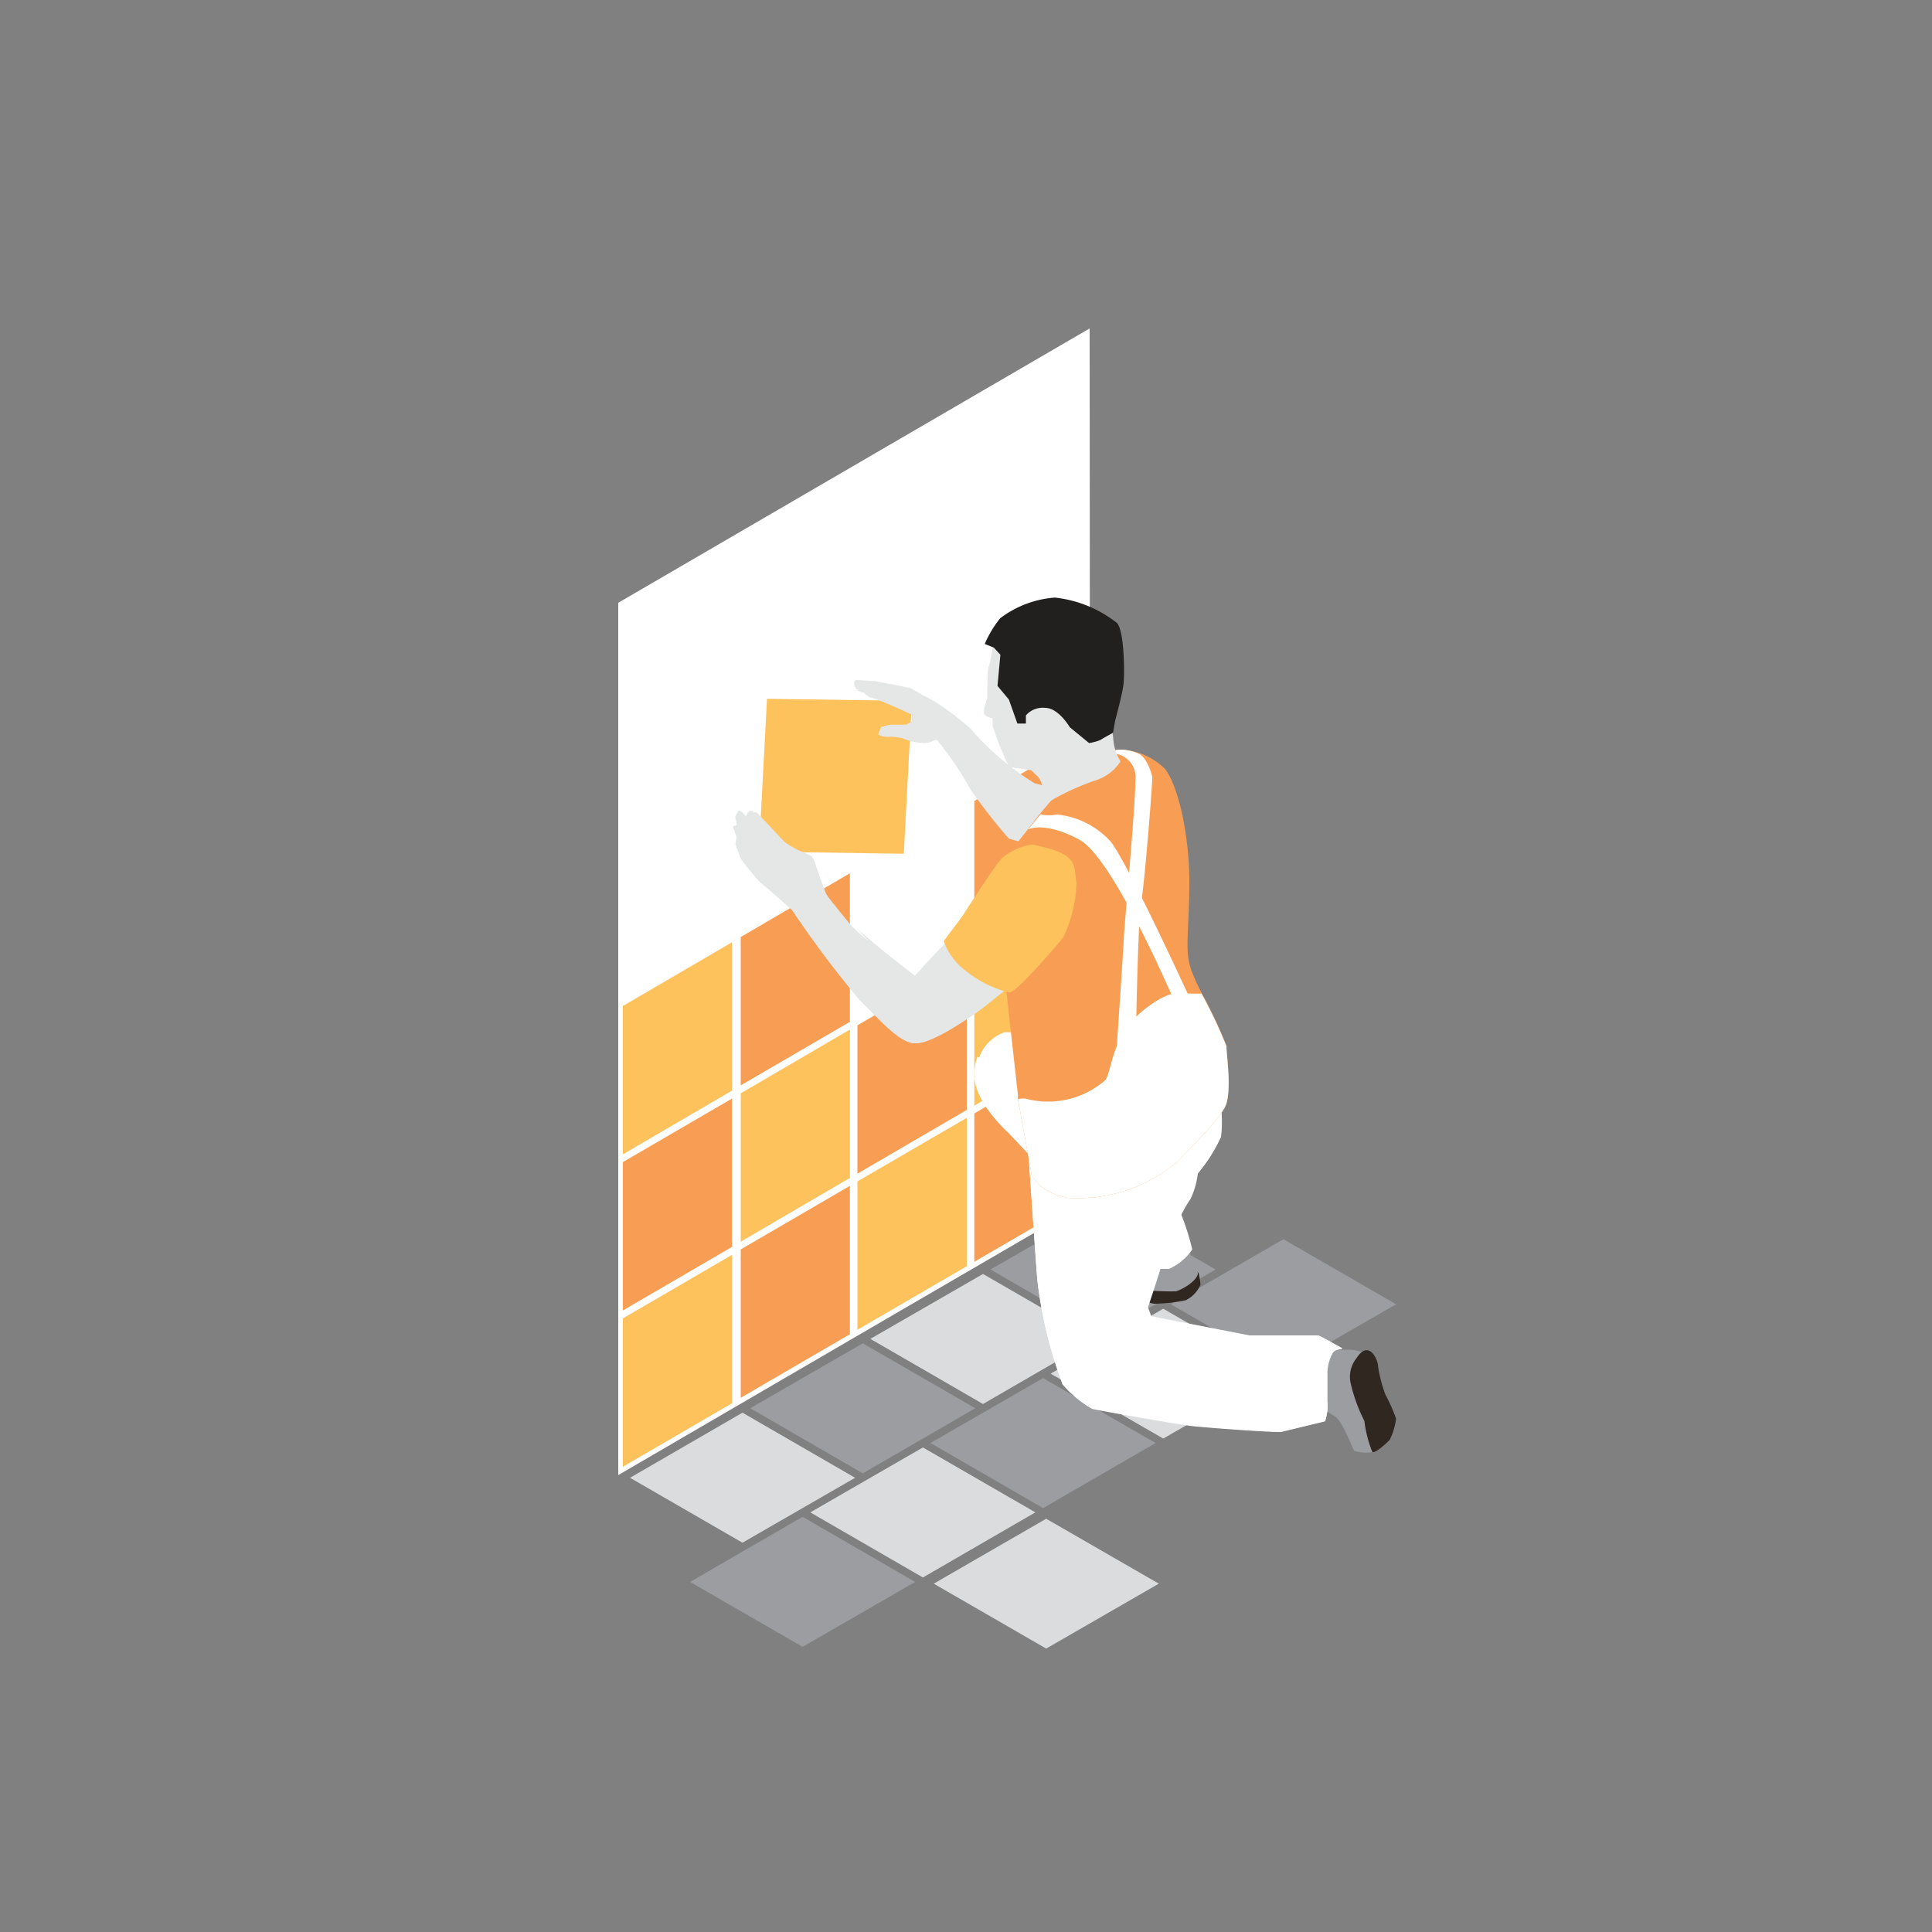 <svg xmlns="http://www.w3.org/2000/svg" viewBox="0 0 100 100"><rect x="0" y="0" width="100" height="100" fill="#808080" stroke="none"/><defs><style>.cls-1{isolation:isolate;}.cls-2{fill:#dbdcdd;}.cls-3{fill:#9b9da0;}.cls-4,.cls-8{fill:#fff;}.cls-5{fill:#fdc25c;}.cls-6{fill:#f89e54;}.cls-7{fill:#2f2720;}.cls-11,.cls-8{mix-blend-mode:multiply;}.cls-11,.cls-9{fill:#e5e6e6;}.cls-10{fill:#d1d2d3;}.cls-12{fill:#221f1f;}</style></defs><g class="cls-1"><g id="Layer_1" data-name="Layer 1"><polygon class="cls-2" points="54.15 85.33 48.33 81.97 54.15 78.61 59.98 81.97 54.15 85.33"/><polygon class="cls-3" points="41.54 85.24 35.72 81.88 41.54 78.51 47.37 81.88 41.54 85.24"/><polygon class="cls-2" points="47.77 81.65 41.94 78.28 47.77 74.92 53.59 78.28 47.77 81.65"/><polygon class="cls-3" points="53.99 78.06 48.16 74.69 53.99 71.33 59.81 74.69 53.99 78.06"/><polygon class="cls-2" points="60.21 74.46 54.38 71.1 60.21 67.74 66.04 71.1 60.21 74.46"/><polygon class="cls-3" points="66.43 70.87 60.6 67.51 66.43 64.14 72.26 67.51 66.43 70.87"/><polygon class="cls-2" points="38.43 79.85 32.61 76.49 38.43 73.12 44.26 76.49 38.43 79.85"/><polygon class="cls-3" points="44.66 76.26 38.83 72.89 44.66 69.53 50.48 72.89 44.66 76.26"/><polygon class="cls-2" points="50.88 72.67 45.05 69.3 50.88 65.94 56.7 69.3 50.88 72.67"/><polygon class="cls-3" points="57.1 69.08 51.27 65.71 57.1 62.35 62.92 65.71 57.1 69.08"/><polygon class="cls-4" points="56.41 31.78 56.41 62.14 54.5 63.25 46.35 67.99 32 76.35 32 31.2 56.4 17 56.41 31.78"/><polygon class="cls-5" points="50.04 57.86 50.04 65.54 44.38 68.83 44.38 61.15 50.04 57.86"/><polygon class="cls-6" points="43.99 61.38 43.99 69.06 38.34 72.35 38.34 64.67 43.99 61.38"/><polygon class="cls-6" points="56.09 54.34 56.09 62.02 50.43 65.31 50.43 57.63 56.09 54.34"/><polygon class="cls-5" points="37.89 64.95 37.89 72.63 32.24 75.92 32.24 68.24 37.89 64.95"/><polygon class="cls-6" points="50.04 49.77 50.04 57.45 44.38 60.75 44.38 53.07 50.04 49.77"/><polygon class="cls-5" points="43.99 53.29 43.99 60.97 38.34 64.27 38.34 56.59 43.99 53.29"/><polygon class="cls-5" points="56.09 46.25 56.09 53.94 50.43 57.23 50.43 49.55 56.09 46.25"/><polygon class="cls-6" points="37.89 56.86 37.89 64.54 32.24 67.83 32.24 60.15 37.89 56.86"/><polygon class="cls-6" points="43.99 45.2 43.99 52.89 38.34 56.18 38.34 48.5 43.99 45.2"/><polygon class="cls-6" points="56.09 38.17 56.09 45.85 50.43 49.14 50.43 41.46 56.09 38.17"/><polygon class="cls-5" points="37.89 48.77 37.89 56.45 32.24 59.75 32.24 52.07 37.89 48.77"/><path class="cls-7" d="M61.47,65.34l.57.56a5.54,5.54,0,0,1,.1.58,1.55,1.55,0,0,1-.77.82,8.32,8.32,0,0,1-1.64.18l-1.48-.33s.68-1,1.21-1.22S61.47,65.34,61.47,65.34Z"/><path class="cls-3" d="M61.37,64.46A8,8,0,0,1,62,65.9c0,.34-.7.81-1.14.94a15.11,15.11,0,0,1-2.7-.2c-.15,0-.15-1.64-.15-1.64Z"/><path class="cls-4" d="M63.2,58.84A8.07,8.07,0,0,1,62,60.73l-1,1.74s.06.18.16.44a13,13,0,0,1,.55,1.76,2.82,2.82,0,0,1-1.19,1l-.42,0-.85-.1-.59-.07-4.31-4.56-.89-1-1.19-1.26s-1.64-1.45-1.75-2.82a2.61,2.61,0,0,1,.17-1.15A2.15,2.15,0,0,1,52,53.43a44.17,44.17,0,0,1,5.23.26s6.12-.09,5.82,2.71c0,0,0,.15.06.38A6.29,6.29,0,0,1,63.2,58.84Z"/><path class="cls-8" d="M58.56,56.89s-2.33,3.37-4.29,4l-.89-1-1.19-1.26s-1.64-1.45-1.75-2.82a2.61,2.61,0,0,1,.17-1.15.5.5,0,0,0,.14.15c.43.26,1.54-.18,2.4,0S58.56,56.89,58.56,56.89Z"/><path class="cls-3" d="M68.54,69.86s1.06,0,1.33,0,.77.16.77.16a9.46,9.46,0,0,0,.26,2.47,10.85,10.85,0,0,1,.74,2s-.14.66-.61.67a2,2,0,0,1-.94-.07c-.07-.08-.62-1.57-1-1.78a16.66,16.66,0,0,1-1.44-1Z"/><path class="cls-4" d="M69.49,69.8l-.26.06A.37.37,0,0,0,69,70a2.21,2.21,0,0,0-.29,1.17c0,.31,0,.88,0,1.38a2.52,2.52,0,0,1-.12,1l-2.23.54c-.27.06-4-.22-4.68-.3s-4.76-.79-5.15-.89A5.68,5.68,0,0,1,55,71.65a22.79,22.79,0,0,1-1.31-5.42c-.12-1.55-.41-5.86-.44-6.24v0l.14,0,7.18-1.6,1-.23L62.07,60s0,.34-.12.76a4.13,4.13,0,0,1-.38,1.33,6.13,6.13,0,0,0-.49.85,11.63,11.63,0,0,0-.7,1.58c-.05.17-.19.62-.36,1.12-.29.92-.65,2-.65,2l.18.48,5.12,1h3.55C68.28,69.11,69.49,69.8,69.49,69.8Z"/><path class="cls-7" d="M70.22,70.29a1.53,1.53,0,0,0-.32,1.26,8.47,8.47,0,0,0,.72,2,6.39,6.39,0,0,0,.41,1.6c.16.1.76-.48.9-.62a3.4,3.4,0,0,0,.33-1.1,8.51,8.51,0,0,0-.55-1.24,7.32,7.32,0,0,1-.38-1.46C71.33,70.38,70.85,69.31,70.22,70.29Z"/><path class="cls-8" d="M68.7,72.57a2.52,2.52,0,0,1-.12,1l-2.23.54c-.27.06-4-.22-4.68-.3s-4.76-.79-5.15-.89A5.68,5.68,0,0,1,55,71.65a22.79,22.79,0,0,1-1.31-5.42c-.12-1.55-.41-5.86-.44-6.24l.91.24.19,4.17a8.62,8.62,0,0,0,.78,1.7,19.44,19.44,0,0,1,.46,3.16v2.13l1,.75,2.86.62,3.22.57,2.67-.22Z"/><path class="cls-8" d="M69.49,69.8l-.26.06A.37.37,0,0,0,69,70c-1.17-.35-3.58-.07-4.41-.19s-1.91-.81-3.24-1a3.55,3.55,0,0,0-1.74,0s-1.58.73-1.58.73a6.94,6.94,0,0,1,.83-.94c.41-.35.43-2.21.43-2.47a2.56,2.56,0,0,0-.14-.59L59,65.1a3.78,3.78,0,0,0,.4-.6c.14-.26.32-.64.32-.64v-.57a12.1,12.1,0,0,0,1.4-1.88c.33-.67-.51-2-.51-2a4.65,4.65,0,0,1-.07-1.07c.09-1.59,1.26-1.69,2.56-1.55a6.29,6.29,0,0,1,.08,2.06A8.07,8.07,0,0,1,62,60.73a4.13,4.13,0,0,1-.38,1.33,6.13,6.13,0,0,0-.49.85,13,13,0,0,1,.55,1.76,2.82,2.82,0,0,1-1.19,1l-.42,0c-.29.92-.65,2-.65,2l.18.48,5.12,1h3.55C68.28,69.11,69.49,69.8,69.49,69.8Z"/><polygon class="cls-5" points="47.2 36.28 46.78 44.19 39.28 44.08 39.7 36.17 47.2 36.28"/><path class="cls-9" d="M54.55,40.81l-1-.26a14,14,0,0,1-3.29-2.8,13.84,13.84,0,0,0-1.88-1.44l-1.27-.7s-1.83-.37-1.86-.36-.88-.06-.91-.06a.38.38,0,0,0-.11.05.42.42,0,0,0,0,.25.49.49,0,0,0,.11.18l.39.14s-.07.15.48.32,2,.83,2,.86,0,.36,0,.36l-.3.16-.8,0a3,3,0,0,0-.5.12,3,3,0,0,0-.15.39,1,1,0,0,0,.53.12,2.48,2.48,0,0,1,.71.07,3.49,3.49,0,0,0,1.1.25c.46,0,.47-.18.7-.16a16.72,16.72,0,0,1,1.71,2.53,29.67,29.67,0,0,0,2,2.57,19.2,19.2,0,0,0,4.26.81C57.63,44.19,57.71,41.48,54.55,40.81Z"/><path class="cls-10" d="M44.71,35.84v0Z"/><path class="cls-11" d="M47,36l.26,0-3-.71a.25.25,0,0,0,0,.07C45,35.49,47,36,47,36Z"/><path class="cls-11" d="M45.2,35.8l2.09.54-2.1-.62-.87,0,.39.14C44.71,35.75,45.2,35.8,45.2,35.8Z"/><path class="cls-11" d="M47.2,37.35l-.25.14.15,0a1.35,1.35,0,0,0,.34-.19,1.53,1.53,0,0,1,.31-.21s-.83-.44-1.06-.54S44.84,36,44.84,36a1.64,1.64,0,0,0,.35.14c.54.17,2,.83,2,.86S47.2,37.35,47.2,37.35Z"/><path class="cls-11" d="M54.55,40.81l-1-.26a14,14,0,0,1-3.29-2.8,11.93,11.93,0,0,0-1-.8s.84,1,.85,1l.36,1,.68.61,0,.82.5,1.49s.73.58.82.68-.1.45-.1.45L52,42.66s-.84-.79-1.22-1.26-1.33-2.14-1.38-2.25-.16-.52,0-.69-.1-.36-.1-.36l-.7-.1-1,.2a6.16,6.16,0,0,1-.93-.22c-.17-.09-.57.07-.92,0-.19,0-.24-.09-.25-.13s0,.15,0,.15a1,1,0,0,0,.53.12,2.48,2.48,0,0,1,.71.07,3.49,3.49,0,0,0,1.1.25c.46,0,.47-.18.7-.16a16.72,16.72,0,0,1,1.71,2.53,29.67,29.67,0,0,0,2,2.57,19.2,19.2,0,0,0,4.26.81C57.63,44.19,57.71,41.48,54.55,40.81Z"/><path class="cls-9" d="M54.08,48.72l-.54.77a16,16,0,0,1-1,1.33c-.22.17-1.55,1.29-2.1,1.66S48.15,54.06,47.32,54s-1.9-1.35-2.84-2.26A54,54,0,0,1,41,47.1s-1.55-1.39-1.65-1.43a15.41,15.41,0,0,1-1-1.22l-.28-.75.07-.38a3.67,3.67,0,0,1-.2-.55s0,0,0,0,.2-.07.2-.07l-.08-.38,0-.05h0a2.16,2.16,0,0,1,.17-.31c.06-.07.38.29.38.29l0,0,.1-.2s.11,0,.19,0a1.59,1.59,0,0,1,.27,0l1.45,1.54a6.8,6.8,0,0,0,.67.4l.63.28c.2.05.33.59.33.59s.43,1.26.53,1.43.39.52.73.95h0l0,0,.47.57a3.91,3.91,0,0,0,.3.31c.87.81,3,2.45,3,2.45s.36-.36.46-.49.45-.49.82-.88h0l.7-.73Z"/><path class="cls-6" d="M63.38,57.35a5.77,5.77,0,0,1-.7.93c-.55.64-1.26,1.35-1.78,1.89A8,8,0,0,1,55.25,62l-.41-.1c-1.29-.4-1.46-1.19-1.46-1.19l-.69-3.81,0-.2L52,50.51,52.18,47l.13-2.49v-.46s1.16-1.45,1.25-1.59.66-.8.66-.8a16.5,16.5,0,0,1,1.84-1.89A14.72,14.72,0,0,1,57.3,39a1.34,1.34,0,0,1,.57-.2,3.41,3.41,0,0,1,2.43,1c.68.85,1.29,3.47,1.26,6.07s-.26,3.39.13,4.42a11,11,0,0,0,.49,1.08,24,24,0,0,1,1.3,2.75C63.44,54.37,63.82,56.59,63.38,57.35Z"/><path class="cls-4" d="M57.56,39a1.22,1.22,0,0,1,1.21,1.36c0,1.38-.56,7.35-.6,8.19s-.37,5.69-.37,5.69l1-.8s.1-5.87.27-6.76.6-6.32.57-6.47-.26-1-.72-1.21S57.61,38.68,57.56,39Z"/><path class="cls-4" d="M63.38,57.35a5.77,5.77,0,0,1-.7.93c-.55.64-1.26,1.35-1.78,1.89A8,8,0,0,1,55.25,62l-.41-.1c-1.29-.4-1.46-1.19-1.46-1.19l-.69-3.81a.87.87,0,0,1,.53,0,4.5,4.5,0,0,0,4-1c.37-.61.31-2.25,1.93-3.58s2.37-.89,2.37-.89h.67a24,24,0,0,1,1.3,2.75C63.44,54.37,63.82,56.59,63.38,57.35Z"/><path class="cls-9" d="M58,39.41a2.42,2.42,0,0,1-1.35,1,12.92,12.92,0,0,0-2.2,1l-.41.23s.07-1.06-.36-1.48l-.5-.48-.47-.47s2.47-3.49,3.36-3.6a2.16,2.16,0,0,1,1.57.51,9.65,9.65,0,0,0,0,2.28A2.48,2.48,0,0,0,58,39.41Z"/><path class="cls-11" d="M54.08,41.58s.07-1.06-.36-1.48l-.5-.48a2.12,2.12,0,0,0,.39,0,2.31,2.31,0,0,1,.54-.08,2.7,2.7,0,0,0,.06.82c0,.09.2.65.28,1Z"/><path class="cls-9" d="M56,36.59a17,17,0,0,0-1.41,2.08,3.53,3.53,0,0,1-.91,1.21l-.24,0-1.08-.16c-.16,0-.29-.33-.46-.76a10.28,10.28,0,0,1-.52-1.41v-.38h0c-.13,0-.46-.1-.46-.3a3,3,0,0,1,.18-.73s0-1.48.08-1.65.3-1.48.3-1.48a3.42,3.42,0,0,1,3-.07C56.46,33.58,56,36.59,56,36.59Z"/><path class="cls-12" d="M57.61,37.93s-.54.29-.65.37a2.52,2.52,0,0,1-.59.16l-1-.82s-.58-1-1.27-1a1.15,1.15,0,0,0-1,.39l0,.42-.44,0-.44-1.24-.59-.71.15-1.61-.34-.37-.47-.19A5.73,5.73,0,0,1,51.77,32a5.34,5.34,0,0,1,2.83-1.07,6.29,6.29,0,0,1,3.22,1.32c.39.46.39,2.7.33,3.19s-.43,1.86-.43,1.86Z"/><path class="cls-11" d="M53.46,39.85l-1.08-.16c-.16,0-.29-.33-.46-.76a10.28,10.28,0,0,1-.52-1.41v-.38l.2.16a.87.87,0,0,0,0,.29A12.35,12.35,0,0,0,52.06,39l.4.53.76.08Z"/><path class="cls-11" d="M38.17,42.66l-.08-.38,0-.05a2.24,2.24,0,0,0,.52.74l.76,1,.16.41-.46-.51Z"/><path class="cls-11" d="M39.61,43.37s-.68-.82-.92-1.2l.1-.2s.11,0,.19,0a1.13,1.13,0,0,0,0,.29,2,2,0,0,0,.29.51l.88,1.1,0,0Z"/><path class="cls-11" d="M53.54,49.49a16,16,0,0,1-1,1.33c-.22.17-1.55,1.29-2.1,1.66S48.15,54.06,47.32,54s-1.9-1.35-2.84-2.26A54,54,0,0,1,41,47.1s-1.55-1.39-1.65-1.43a15.41,15.41,0,0,1-1-1.22l-.28-.75.07-.38a3.67,3.67,0,0,1-.2-.55s0,0,0,0l.08.24.36.59.62.82.31.61-.73-1-.38-.26,0,0,.24.57L39,45l.88.88s1.09.83,1.15.9S44,50.65,44,50.71s2.73,2.76,2.79,2.8a3.44,3.44,0,0,0,1,.1c.16,0,2.78-1.56,3-1.76a2.56,2.56,0,0,0,.46-.84L52,49.15A5.48,5.48,0,0,1,53.54,49.49Z"/><path class="cls-11" d="M48.64,49.15l-1,1.2c-.18.22-.66.92-.66.92l.1-.75s-1.63-1.3-2-1.68c-.16-.16-.44-.46-.71-.77.87.81,3,2.45,3,2.45s.36-.36.46-.49S48.27,49.54,48.64,49.15Z"/><path class="cls-5" d="M53.41,43.71a3.18,3.18,0,0,0-1.56.72c-.48.54-1.8,2.63-2,2.93s-1,1.32-1,1.36A3.32,3.32,0,0,0,50,50.26a5.66,5.66,0,0,0,2.25,1.11c.41,0,2.78-2.84,2.78-2.84a7,7,0,0,0,.69-2.85C55.55,44.74,55.89,44.2,53.41,43.71Z"/><path class="cls-4" d="M53.22,42.93s.84-.45,2.66.54S61,52.32,61,52.32l.64-.53s-3.38-7.38-4.19-8.27a4.33,4.33,0,0,0-2.72-1.36,2.73,2.73,0,0,1-.88,0Z"/></g></g></svg>